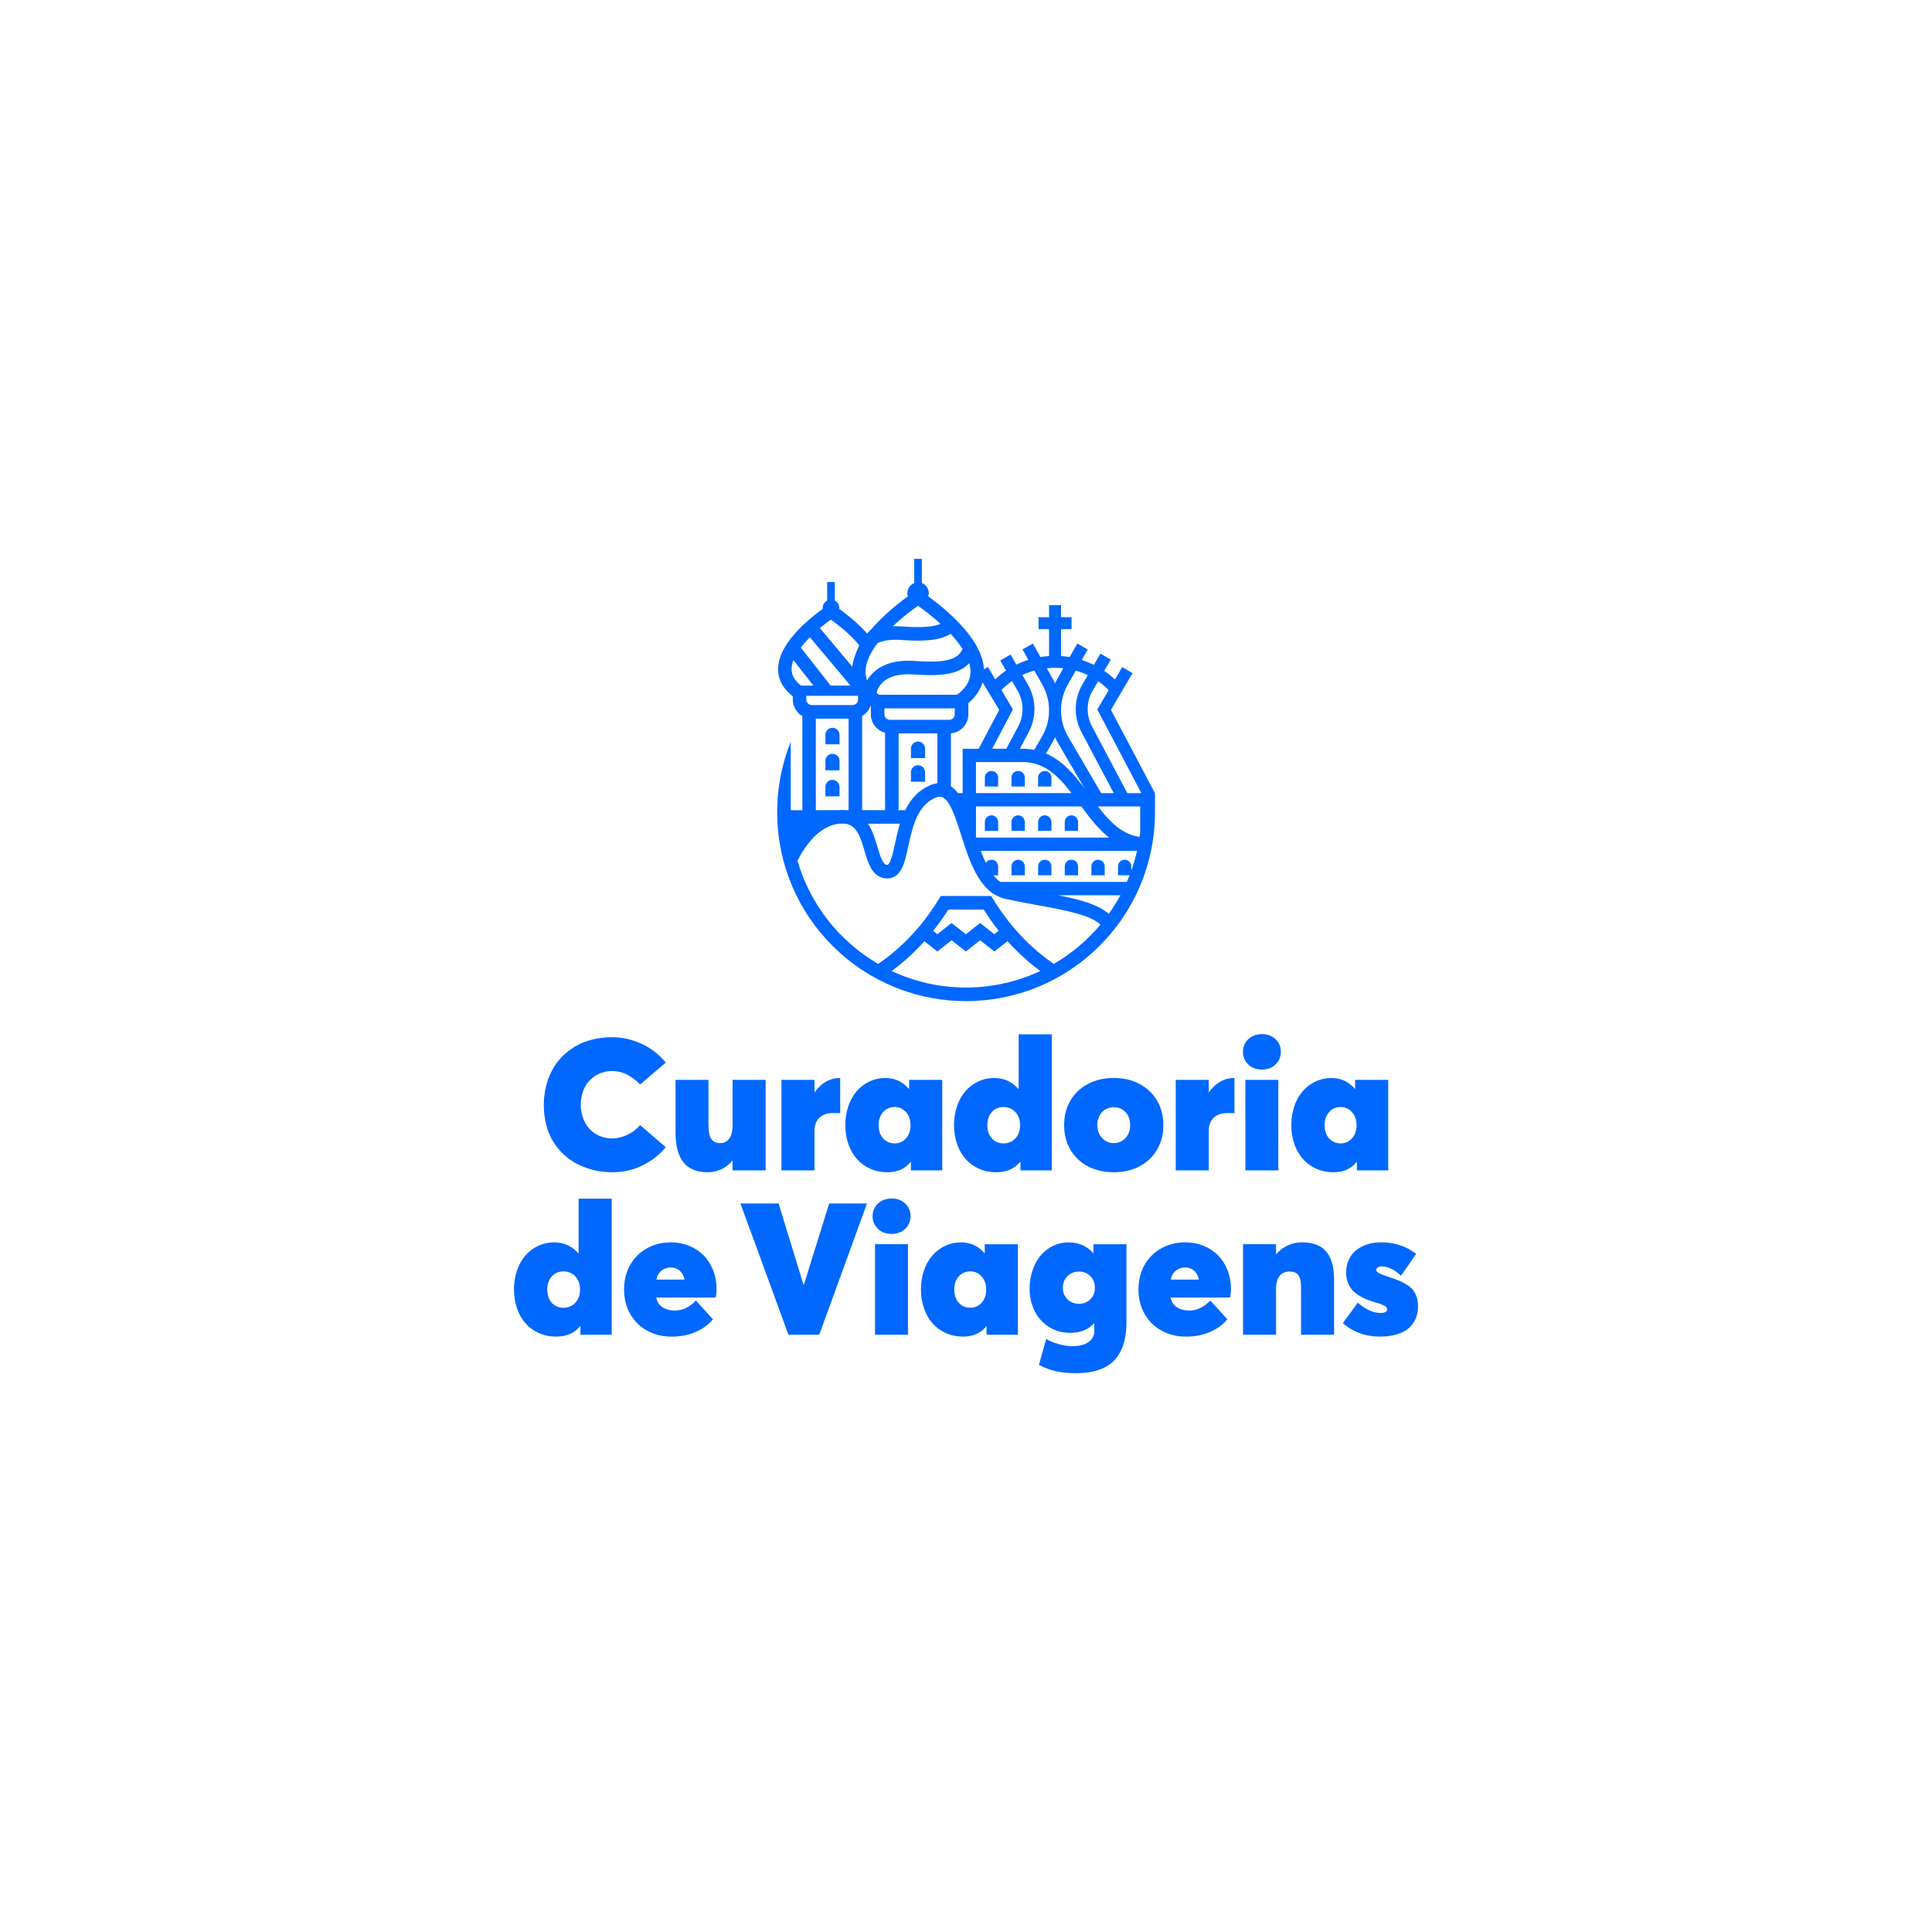 <?xml version="1.0" encoding="utf-8"?>
<!-- Generator: Adobe Illustrator 24.3.0, SVG Export Plug-In . SVG Version: 6.00 Build 0)  -->
<svg version="1.1" id="Camada_1" xmlns="http://www.w3.org/2000/svg" xmlns:xlink="http://www.w3.org/1999/xlink" x="0px" y="0px"
	 viewBox="0 0 1080 1080" style="enable-background:new 0 0 1080 1080;" xml:space="preserve">
<style type="text/css">
	.st0{fill:#1E1E1E;}
	.st1{fill:#FFFFFF;}
	.st2{fill:#0068FF;}
</style>
<g>
	<g>
		<g>
			<g>
				<g>
					<path class="st2" d="M332.33,654.19c-3.19-0.74-6.21-1.81-9.05-3.2c-2.84-1.4-5.45-3.17-7.82-5.32
						c-2.37-2.15-4.4-4.59-6.1-7.31c-1.7-2.72-3.02-5.84-3.96-9.36c-0.94-3.51-1.41-7.27-1.41-11.27c0-3.5,0.39-6.86,1.16-10.09
						c0.77-3.23,1.88-6.25,3.33-9.05c1.45-2.81,3.28-5.36,5.5-7.67c2.22-2.3,4.72-4.28,7.49-5.93c2.77-1.65,5.93-2.93,9.48-3.83
						c3.55-0.91,7.32-1.36,11.32-1.36c5.35,0,10.68,1.18,16.01,3.53c5.33,2.35,9.96,5.9,13.9,10.64l-14.37,12.31
						c-0.84-0.94-1.77-1.82-2.8-2.65c-1.03-0.82-2.19-1.62-3.51-2.4c-1.31-0.77-2.77-1.39-4.36-1.84c-1.6-0.45-3.22-0.68-4.87-0.68
						c-1.82,0-3.58,0.25-5.3,0.76c-1.71,0.5-3.32,1.29-4.82,2.35c-1.5,1.06-2.8,2.34-3.91,3.83c-1.11,1.5-1.98,3.28-2.62,5.35
						c-0.64,2.07-0.96,4.31-0.96,6.73c0,2.49,0.4,4.86,1.21,7.11c0.81,2.25,1.95,4.24,3.43,5.95c1.48,1.71,3.34,3.08,5.57,4.09
						c2.24,1.01,4.7,1.51,7.39,1.51c2.86,0,5.71-0.69,8.55-2.07c2.84-1.38,5.17-3.18,6.99-5.4l14.37,12.36
						c-3.4,4.17-7.68,7.55-12.86,10.14c-5.18,2.59-10.86,3.88-17.05,3.88C338.83,655.3,335.52,654.93,332.33,654.19z"/>
					<path class="st2" d="M428.01,603.65v50.59H409.5v-5.4h-0.2c-1.71,2.12-3.76,3.72-6.13,4.82c-2.37,1.09-4.92,1.64-7.64,1.64
						c-11.94,0-17.9-7.35-17.9-22.04v-29.61h18.41v25.17c0,3.6,0.51,6.2,1.54,7.79s2.72,2.4,5.07,2.4c2.05,0,3.71-0.83,4.97-2.5
						c1.26-1.66,1.89-4.14,1.89-7.44v-25.42H428.01z"/>
					<path class="st2" d="M469.67,602.59v19.72c-1.01-0.07-2.3-0.1-3.88-0.1c-3.43,0-6.04,0.9-7.82,2.7
						c-1.78,1.8-2.67,4.21-2.67,7.24v22.09h-18.46v-50.59h18.46v6.91h0.15c1.78-2.59,3.89-4.56,6.33-5.93
						c2.44-1.36,5.04-2.04,7.79-2.04H469.67z"/>
					<path class="st2" d="M526.71,603.65v50.59h-17.5v-4.74h-0.15c-3.03,3.87-7.36,5.8-13.01,5.8c-3.43,0-6.6-0.65-9.51-1.94
						c-2.91-1.29-5.39-3.09-7.44-5.37c-2.05-2.29-3.66-5.07-4.82-8.35c-1.16-3.28-1.74-6.85-1.74-10.72c0-3.8,0.57-7.35,1.71-10.64
						c1.14-3.3,2.72-6.09,4.72-8.37c2-2.29,4.38-4.08,7.14-5.37c2.76-1.29,5.7-1.94,8.83-1.94c5.25,0,9.62,2.02,13.11,6.05h0.15
						v-4.99H526.71z M506.46,636.34c1.7-1.88,2.55-4.34,2.55-7.36c0-2.96-0.85-5.39-2.55-7.29c-1.7-1.9-3.81-2.85-6.33-2.85
						c-2.62,0-4.77,0.94-6.46,2.82c-1.68,1.88-2.52,4.32-2.52,7.31c0,3.06,0.84,5.52,2.52,7.39c1.68,1.87,3.83,2.8,6.46,2.8
						C502.65,639.16,504.76,638.22,506.46,636.34z"/>
					<path class="st2" d="M587.94,578.18v76.06h-17.5v-4.74h-0.2c-3.13,3.87-7.6,5.8-13.42,5.8c-3.43,0-6.6-0.65-9.51-1.94
						c-2.91-1.29-5.39-3.09-7.44-5.37c-2.05-2.29-3.66-5.07-4.82-8.35c-1.16-3.28-1.74-6.85-1.74-10.72c0-3.8,0.57-7.35,1.71-10.64
						c1.14-3.3,2.72-6.09,4.72-8.37c2-2.29,4.38-4.08,7.14-5.37s5.7-1.94,8.83-1.94c5.45,0,9.97,2.03,13.57,6.1h0.15v-30.51H587.94z
						 M567.61,636.36c1.75-1.87,2.62-4.33,2.62-7.39c0-2.99-0.87-5.43-2.62-7.31c-1.75-1.88-3.98-2.82-6.71-2.82
						c-2.62,0-4.77,0.94-6.46,2.82c-1.68,1.88-2.52,4.32-2.52,7.31c0,3.06,0.84,5.52,2.52,7.39c1.68,1.87,3.83,2.8,6.46,2.8
						C563.63,639.16,565.87,638.23,567.61,636.36z"/>
					<path class="st2" d="M608.19,652c-4.22-2.2-7.5-5.3-9.83-9.31c-2.34-4-3.51-8.57-3.51-13.72c0-5.14,1.17-9.72,3.51-13.72
						c2.34-4,5.62-7.11,9.83-9.33c4.22-2.22,9.02-3.33,14.4-3.33c5.38,0,10.17,1.11,14.37,3.33c4.2,2.22,7.48,5.33,9.84,9.33
						c2.35,4,3.53,8.57,3.53,13.72c0,5.14-1.18,9.72-3.53,13.72c-2.35,4-5.63,7.1-9.84,9.31c-4.2,2.2-8.99,3.3-14.37,3.3
						C617.21,655.3,612.41,654.2,608.19,652z M629.15,636.16c1.75-1.9,2.62-4.3,2.62-7.19c0-2.96-0.86-5.37-2.57-7.24
						c-1.71-1.87-3.92-2.8-6.61-2.8c-1.31,0-2.54,0.25-3.68,0.76c-1.14,0.5-2.12,1.19-2.93,2.07c-0.81,0.87-1.44,1.93-1.89,3.18
						c-0.45,1.24-0.68,2.59-0.68,4.03c0,1.14,0.15,2.24,0.45,3.28c0.3,1.04,0.73,1.97,1.29,2.77c0.55,0.81,1.21,1.51,1.97,2.12
						s1.6,1.07,2.52,1.39c0.92,0.32,1.91,0.48,2.95,0.48C625.21,639.01,627.4,638.06,629.15,636.16z"/>
					<path class="st2" d="M690.07,602.59v19.72c-1.01-0.07-2.3-0.1-3.88-0.1c-3.43,0-6.04,0.9-7.82,2.7
						c-1.78,1.8-2.67,4.21-2.67,7.24v22.09h-18.46v-50.59h18.46v6.91h0.15c1.78-2.59,3.89-4.56,6.33-5.93
						c2.44-1.36,5.04-2.04,7.79-2.04H690.07z"/>
					<path class="st2" d="M697.79,595.05c-1.98-1.9-2.98-4.28-2.98-7.14c0-1.82,0.45-3.47,1.34-4.97c0.89-1.5,2.15-2.68,3.78-3.56
						c1.63-0.87,3.45-1.31,5.47-1.31c3.09,0,5.63,0.93,7.62,2.8c1.98,1.87,2.98,4.21,2.98,7.04c0,2.89-0.99,5.28-2.98,7.16
						c-1.98,1.88-4.52,2.82-7.62,2.82S699.77,596.95,697.79,595.05z M696.18,603.65h18.41v50.59h-18.41V603.65z"/>
					<path class="st2" d="M776.02,603.65v50.59h-17.5v-4.74h-0.15c-3.03,3.87-7.36,5.8-13.01,5.8c-3.43,0-6.6-0.65-9.51-1.94
						c-2.91-1.29-5.39-3.09-7.44-5.37c-2.05-2.29-3.66-5.07-4.82-8.35c-1.16-3.28-1.74-6.85-1.74-10.72c0-3.8,0.57-7.35,1.71-10.64
						c1.14-3.3,2.72-6.09,4.72-8.37c2-2.29,4.38-4.08,7.14-5.37c2.76-1.29,5.7-1.94,8.83-1.94c5.25,0,9.62,2.02,13.11,6.05h0.15
						v-4.99H776.02z M755.77,636.34c1.7-1.88,2.55-4.34,2.55-7.36c0-2.96-0.85-5.39-2.55-7.29c-1.7-1.9-3.81-2.85-6.33-2.85
						c-2.62,0-4.77,0.94-6.46,2.82c-1.68,1.88-2.52,4.32-2.52,7.31c0,3.06,0.84,5.52,2.52,7.39c1.68,1.87,3.83,2.8,6.46,2.8
						C751.96,639.16,754.07,638.22,755.77,636.34z"/>
				</g>
			</g>
		</g>
		<g>
			<path class="st2" d="M341.95,670.06v76.06h-17.5v-4.74h-0.2c-3.13,3.87-7.6,5.8-13.42,5.8c-3.43,0-6.6-0.65-9.51-1.94
				c-2.91-1.29-5.39-3.09-7.44-5.37c-2.05-2.29-3.66-5.07-4.82-8.35c-1.16-3.28-1.74-6.85-1.74-10.72c0-3.8,0.57-7.35,1.71-10.64
				c1.14-3.3,2.72-6.09,4.72-8.37c2-2.29,4.38-4.08,7.14-5.37s5.7-1.94,8.83-1.94c5.45,0,9.97,2.03,13.57,6.1h0.15v-30.51H341.95z
				 M321.62,728.24c1.75-1.87,2.62-4.33,2.62-7.39c0-2.99-0.87-5.43-2.62-7.31c-1.75-1.88-3.98-2.82-6.71-2.82
				c-2.62,0-4.77,0.94-6.46,2.82c-1.68,1.88-2.52,4.32-2.52,7.31c0,3.06,0.84,5.52,2.52,7.39c1.68,1.87,3.83,2.8,6.46,2.8
				C317.64,731.03,319.88,730.1,321.62,728.24z"/>
			<path class="st2" d="M400.05,725.34h-33.19c0.4,2.35,1.55,4.15,3.45,5.4c1.9,1.24,4.25,1.87,7.04,1.87c4.2,0,8.09-1.87,11.65-5.6
				l9.53,10.49c-2.29,2.86-5.44,5.19-9.46,6.99c-4.02,1.8-8.58,2.7-13.69,2.7c-5.01,0-9.53-1.1-13.57-3.3
				c-4.03-2.2-7.2-5.32-9.51-9.36c-2.3-4.03-3.45-8.61-3.45-13.72c0-5.04,1.12-9.57,3.35-13.57c2.24-4,5.35-7.13,9.36-9.38
				c4-2.25,8.51-3.38,13.52-3.38c3.6,0,6.98,0.65,10.14,1.94c3.16,1.29,5.86,3.07,8.09,5.32c2.24,2.25,4,5,5.3,8.25
				c1.29,3.24,1.94,6.73,1.94,10.47C400.56,722.36,400.39,723.99,400.05,725.34z M369.72,710.33c-1.46,1.19-2.4,2.85-2.8,4.97h15.74
				c-0.24-1.04-0.58-1.98-1.03-2.82c-0.45-0.84-1-1.56-1.64-2.14c-0.64-0.59-1.39-1.03-2.24-1.34c-0.86-0.3-1.77-0.45-2.75-0.45
				C372.94,708.54,371.18,709.14,369.72,710.33z"/>
			<g>
				<path class="st2" d="M484.66,672.73l-26.68,73.38h-17.25l-26.83-73.38h21.33l13.92,45.39h0.25l14.12-45.39H484.66z"/>
				<path class="st2" d="M490.76,686.93c-1.98-1.9-2.98-4.28-2.98-7.14c0-1.82,0.45-3.47,1.34-4.97c0.89-1.5,2.15-2.68,3.78-3.56
					c1.63-0.87,3.45-1.31,5.47-1.31c3.09,0,5.63,0.93,7.62,2.8c1.98,1.87,2.98,4.21,2.98,7.04c0,2.89-0.99,5.28-2.98,7.16
					c-1.98,1.88-4.52,2.82-7.62,2.82S492.74,688.83,490.76,686.93z M489.15,695.53h18.41v50.59h-18.41V695.53z"/>
				<path class="st2" d="M568.99,695.53v50.59h-17.5v-4.74h-0.15c-3.03,3.87-7.36,5.8-13.01,5.8c-3.43,0-6.6-0.65-9.51-1.94
					c-2.91-1.29-5.39-3.09-7.44-5.37c-2.05-2.29-3.66-5.07-4.82-8.35c-1.16-3.28-1.74-6.85-1.74-10.72c0-3.8,0.57-7.35,1.71-10.64
					c1.14-3.3,2.72-6.09,4.72-8.37c2-2.29,4.38-4.08,7.14-5.37c2.76-1.29,5.7-1.94,8.83-1.94c5.25,0,9.62,2.02,13.11,6.05h0.15
					v-4.99H568.99z M548.74,728.21c1.7-1.88,2.55-4.34,2.55-7.36c0-2.96-0.85-5.39-2.55-7.29s-3.81-2.85-6.33-2.85
					c-2.62,0-4.77,0.94-6.46,2.82c-1.68,1.88-2.52,4.32-2.52,7.31c0,3.06,0.84,5.52,2.52,7.39c1.68,1.87,3.83,2.8,6.46,2.8
					C544.93,731.03,547.04,730.09,548.74,728.21z"/>
				<path class="st2" d="M629.71,695.53v43.22c0,3.53-0.29,6.72-0.86,9.56c-0.57,2.84-1.53,5.48-2.87,7.92
					c-1.35,2.44-3.08,4.48-5.19,6.13c-2.12,1.65-4.78,2.93-7.99,3.86c-3.21,0.92-6.9,1.39-11.07,1.39c-4.34,0-8.12-0.35-11.35-1.06
					s-6.44-1.9-9.63-3.58l4.09-14.53c1.82,1.14,4.11,2.11,6.88,2.9c2.77,0.79,5.34,1.19,7.69,1.19c3.9,0,6.93-0.77,9.08-2.32
					c2.15-1.55,3.23-3.5,3.23-5.85v-4.59h-0.15c-3.23,3.53-7.68,5.3-13.37,5.3c-4.37,0-8.29-1.08-11.75-3.25
					c-3.46-2.17-6.14-5.13-8.04-8.88c-1.9-3.75-2.85-7.94-2.85-12.58c0-3.7,0.56-7.16,1.69-10.39s2.65-5.97,4.56-8.22
					c1.92-2.25,4.21-4.03,6.88-5.32c2.67-1.29,5.52-1.94,8.55-1.94c5.68,0,10.31,2,13.87,6h0.15v-4.94H629.71z M609.51,726.32
					c1.7-1.66,2.55-3.82,2.55-6.48c0-2.62-0.86-4.78-2.57-6.48c-1.71-1.7-3.83-2.55-6.35-2.55s-4.65,0.85-6.38,2.55
					c-1.73,1.7-2.6,3.86-2.6,6.48c0,2.66,0.86,4.82,2.57,6.48c1.71,1.66,3.85,2.5,6.41,2.5S607.81,727.98,609.51,726.32z"/>
				<path class="st2" d="M687.61,725.33h-33.19c0.4,2.35,1.55,4.15,3.45,5.4c1.9,1.24,4.25,1.87,7.04,1.87
					c4.2,0,8.09-1.87,11.65-5.6l9.53,10.49c-2.29,2.86-5.44,5.19-9.46,6.99c-4.02,1.8-8.58,2.7-13.69,2.7
					c-5.01,0-9.53-1.1-13.57-3.3c-4.03-2.2-7.2-5.32-9.51-9.36c-2.3-4.03-3.45-8.61-3.45-13.72c0-5.04,1.12-9.57,3.35-13.57
					c2.24-4,5.35-7.13,9.36-9.38c4-2.25,8.51-3.38,13.52-3.38c3.6,0,6.98,0.65,10.14,1.94c3.16,1.29,5.86,3.07,8.09,5.32
					c2.24,2.25,4,5,5.3,8.25c1.29,3.24,1.94,6.73,1.94,10.47C688.12,722.36,687.95,723.99,687.61,725.33z M657.28,710.33
					c-1.46,1.19-2.4,2.85-2.8,4.97h15.74c-0.24-1.04-0.58-1.98-1.03-2.82c-0.45-0.84-1-1.56-1.64-2.14
					c-0.64-0.59-1.39-1.03-2.24-1.34c-0.86-0.3-1.77-0.45-2.75-0.45C660.49,708.54,658.74,709.13,657.28,710.33z"/>
				<path class="st2" d="M732.73,694.9c1.5,0.29,2.93,0.75,4.31,1.39c1.38,0.64,2.59,1.5,3.63,2.57c1.04,1.08,1.95,2.38,2.72,3.91
					c0.77,1.53,1.36,3.36,1.77,5.5c0.4,2.14,0.6,4.55,0.6,7.24v30.61h-18.46v-26.18c0-2.35-0.24-4.2-0.73-5.55
					c-0.49-1.34-1.19-2.28-2.12-2.8c-0.92-0.52-2.18-0.78-3.76-0.78c-2.29,0-4.09,0.82-5.4,2.45c-1.31,1.63-1.97,4.11-1.97,7.44
					v25.42h-18.46v-50.59h18.46v5.55h0.1c1.85-2.15,4.02-3.79,6.51-4.92c2.49-1.13,5.11-1.69,7.87-1.69
					C729.59,694.47,731.23,694.61,732.73,694.9z"/>
				<path class="st2" d="M750.66,739.61l8.37-11.4c4.4,3.83,8.62,5.75,12.66,5.75c2.49,0,3.73-0.69,3.73-2.07
					c0-0.47-0.13-0.87-0.4-1.18c-0.27-0.32-0.92-0.71-1.94-1.19c-1.03-0.47-2.55-0.99-4.56-1.56c-1.82-0.54-3.47-1.12-4.97-1.74
					c-1.5-0.62-2.95-1.4-4.36-2.35c-1.41-0.94-2.6-1.98-3.56-3.13c-0.96-1.14-1.72-2.5-2.29-4.09c-0.57-1.58-0.86-3.31-0.86-5.19
					c0-2.69,0.51-5.13,1.54-7.31c1.03-2.19,2.43-3.98,4.21-5.37c1.78-1.4,3.84-2.46,6.18-3.2c2.34-0.74,4.83-1.11,7.49-1.11
					c2.69,0,5.19,0.25,7.49,0.76s4.4,1.2,6.3,2.09c1.9,0.89,3.89,2.08,5.98,3.56l-8.52,12.26c-1.61-1.61-3.38-2.88-5.3-3.81
					c-1.92-0.92-3.7-1.39-5.35-1.39c-0.87,0-1.62,0.18-2.24,0.53c-0.62,0.35-0.93,0.87-0.93,1.54c0,0.54,0.44,1.07,1.31,1.59
					c0.87,0.52,2.52,1.17,4.94,1.94c2.49,0.81,4.56,1.56,6.23,2.24c1.66,0.69,3.24,1.5,4.72,2.45c1.48,0.94,2.64,1.97,3.48,3.08
					c0.84,1.11,1.5,2.42,1.97,3.93c0.47,1.51,0.71,3.24,0.71,5.19c0,2.49-0.45,4.75-1.34,6.78c-0.89,2.03-2.2,3.8-3.93,5.3
					c-1.73,1.5-3.97,2.65-6.71,3.45c-2.74,0.81-5.86,1.21-9.36,1.21C763.23,747.17,756.34,744.65,750.66,739.61z"/>
			</g>
		</g>
	</g>
	<g>
		<g>
			<g>
				<path class="st2" d="M554.25,455.78c-2.06,0-3.72,1.67-3.72,3.72v0.95v4.02h7.44v-4.02v-0.95
					C557.97,457.45,556.31,455.78,554.25,455.78z"/>
			</g>
			<g>
				<path class="st2" d="M569.14,455.78c-2.06,0-3.72,1.67-3.72,3.72v0.95v4.02h7.44v-4.02v-0.95
					C572.86,457.45,571.2,455.78,569.14,455.78z"/>
			</g>
			<g>
				<path class="st2" d="M584.03,455.78c-2.06,0-3.72,1.67-3.72,3.72v0.95v4.02h7.44v-4.02v-0.95
					C587.75,457.45,586.08,455.78,584.03,455.78z"/>
			</g>
			<g>
				<path class="st2" d="M598.92,455.78c-2.06,0-3.72,1.67-3.72,3.72v0.95v4.02h7.44v-4.02v-0.95
					C602.64,457.45,600.97,455.78,598.92,455.78z"/>
			</g>
			<g>
				<path class="st2" d="M572.86,484.31c0-2.06-1.67-3.72-3.72-3.72c-2.06,0-3.72,1.67-3.72,3.72v4.96h7.44V484.31z"/>
			</g>
			<g>
				<path class="st2" d="M587.75,484.31c0-2.06-1.67-3.72-3.72-3.72c-2.06,0-3.72,1.67-3.72,3.72v4.96h7.44V484.31z"/>
			</g>
			<g>
				<path class="st2" d="M602.64,484.31c0-2.06-1.67-3.72-3.72-3.72c-2.06,0-3.72,1.67-3.72,3.72v4.96h7.44V484.31z"/>
			</g>
			<g>
				<path class="st2" d="M617.53,484.31c0-2.06-1.67-3.72-3.72-3.72c-2.06,0-3.72,1.67-3.72,3.72v4.96h7.44V484.31z"/>
			</g>
			<g>
				<path class="st2" d="M469.29,413.88v-3.09c0-2.18-1.77-3.95-3.95-3.95c-2.18,0-3.95,1.77-3.95,3.95v3.09v2.19h7.91V413.88z"/>
			</g>
			<g>
				<path class="st2" d="M469.29,425.34c0-2.18-1.77-3.95-3.95-3.95c-2.18,0-3.95,1.77-3.95,3.95v5.27h7.91V425.34z"/>
			</g>
			<g>
				<path class="st2" d="M513.17,414.55c-2.18,0-3.95,1.77-3.95,3.95v5.27h7.91v-5.27C517.12,416.32,515.35,414.55,513.17,414.55z"
					/>
			</g>
			<g>
				<path class="st2" d="M513.17,427.76c-2.18,0-3.95,1.77-3.95,3.95v5.27h7.91v-5.27C517.12,429.53,515.35,427.76,513.17,427.76z"
					/>
			</g>
			<g>
				<path class="st2" d="M469.29,439.9c0-2.18-1.77-3.95-3.95-3.95c-2.18,0-3.95,1.77-3.95,3.95v5.27h7.91V439.9z"/>
			</g>
			<g>
				<path class="st2" d="M621.02,396.82l12.09-20.54l-5.76-3.39l-4.09,6.95c-1.87-1.77-3.87-3.39-5.99-4.83l3.67-6.27l-5.77-3.38
					l-3.68,6.28c-0.38-0.19-4.86-2.11-6.77-2.72l3.33-5.87l-5.82-3.3l-4.28,7.55c-1.59-0.26-3.2-0.44-4.83-0.55v-15.04h5.89v-6.69
					h-5.89v-6.74h-6.69v6.74h-5.89v6.69h5.89v15.04c-1.62,0.1-3.22,0.28-4.79,0.53l-4.25-7.53l-5.82,3.29l3.29,5.83
					c-2.31,0.72-4.54,1.6-6.69,2.65l-3.25-5.63l-5.79,3.34l3.26,5.65c-2.13,1.45-4.16,3.08-6.05,4.89l-2.07-3.51l-0.49-0.84l0,0l0,0
					l0,0l-1.53-2.6l-2.19,1.29c-0.08-1.22-0.25-2.46-0.52-3.72c-0.96-4.44-3.16-9.09-6.56-13.9c-1.81-2.56-3.97-5.18-6.47-7.84
					c-1.33-1.42-2.76-2.85-4.29-4.3c-5.07-4.79-10.07-8.63-13.32-10.98c0.18-0.57,0.28-1.18,0.28-1.82c0-2.56-1.61-4.74-3.86-5.6
					V312.4h-4.25v13.55c-2.26,0.86-3.86,3.04-3.86,5.6c0,0.63,0.1,1.24,0.28,1.82c-3.25,2.35-8.25,6.19-13.32,10.98
					c-2.65,2.5-5,4.97-7.06,7.39c0,0-0.01,0.01-0.01,0.01c-0.86,0.75-1.66,1.56-2.39,2.41c-0.46-0.52-0.93-1.05-1.42-1.57l0,0
					c-5.15-5.49-10.9-9.91-14.14-12.22c0.02-0.17,0.03-0.34,0.03-0.51c0-1.72-0.93-3.21-2.31-4.02c-0.07-0.04-0.15-0.08-0.22-0.12
					v-10.37h-4.25v10.37c-0.08,0.04-0.15,0.08-0.22,0.12c-1.38,0.81-2.31,2.3-2.31,4.02c0,0.17,0.01,0.35,0.03,0.52
					c-2.54,1.82-6.62,4.93-10.75,8.83c-2.78,2.63-5.15,5.21-7.12,7.74c-4.59,5.91-6.96,11.53-7.06,16.78
					c-0.1,5.57,2.27,10.46,7.06,14.57c0.37,0.32,0.76,0.64,1.16,0.95v1.81c0,3.94,2.14,7.38,5.32,9.23v1.04v17.63v33.93h-6.48h-0.01
					v-38.21c-5.03,12.51-7.58,25.74-7.58,39.35c0,2.15,0.06,4.3,0.19,6.43c0.4,6.76,1.44,13.4,3.11,19.9
					c0.84,3.29,1.85,6.53,3.01,9.73c0.62,1.69,1.28,3.37,1.98,5.04c5.32,12.57,12.93,23.87,22.63,33.56
					c5.6,5.6,11.74,10.51,18.35,14.68c2.45,1.55,4.96,2.99,7.54,4.33c2.5,1.3,5.06,2.51,7.68,3.62c1.5,0.63,3,1.23,4.52,1.79
					c11.68,4.32,23.97,6.51,36.58,6.51s24.9-2.19,36.58-6.51c1.52-0.56,3.02-1.16,4.52-1.79c2.62-1.11,5.18-2.32,7.68-3.62
					c2.57-1.34,5.09-2.79,7.54-4.33c6.61-4.17,12.74-9.08,18.35-14.68c8.31-8.31,15.08-17.79,20.2-28.24
					c0.86-1.75,1.67-3.52,2.43-5.32c3.83-9.06,6.35-18.52,7.53-28.23c0.26-2.13,0.45-4.28,0.58-6.44c0.13-2.13,0.19-4.28,0.19-6.43
					v-3.2v-7.44v-0.01L621.02,396.82z M612,460.45c2.04,2.35,4.19,4.57,6.51,6.54c0.49,0.42,0.98,0.81,1.48,1.2h-74.29
					c-0.04-0.13-0.08-0.25-0.12-0.38v-7.36v-7.58v-2.05h58.91c0.5,0.68,1.01,1.37,1.52,2.05C607.91,455.46,609.9,458.02,612,460.45z
					 M632.41,486.69v-2.38c0-2.06-1.67-3.72-3.72-3.72c-2.06,0-3.72,1.67-3.72,3.72v4.96h6.48c-0.48,1.25-0.99,2.49-1.53,3.72
					h-70.77c-1.39-0.98-2.67-2.25-3.84-3.72h2.66v-4.96c0-2.06-1.67-3.72-3.72-3.72c-1.33,0-2.49,0.7-3.15,1.75
					c-1.02-2.11-1.96-4.37-2.84-6.71h87.35C634.76,479.4,633.69,483.1,632.41,486.69z M453.81,394.13c-0.26,0-0.51-0.04-0.74-0.09
					c-1.34-0.33-2.34-1.55-2.34-2.99v-0.24v-1.85h6.09h9.94h12.91v1.85v0.24c0,1.7-1.38,3.09-3.09,3.09h-14.12H453.81z
					 M448.3,361.17c1.05-1.32,2.2-2.61,3.39-3.86c0.34-0.36,0.69-0.72,1.05-1.07l22.67,26.99h-3.13h-5.15h-2.81l-16.66-21.23
					C447.87,361.72,448.08,361.44,448.3,361.17z M531.41,354.32c0.6,0.65,1.18,1.3,1.73,1.94c1.95,2.26,3.6,4.47,4.96,6.6
					c-2.61,5.18-7.5,8.01-26.83,6.61c-13.39-0.97-20.5,3.56-24.11,7.53c-1.01,1.11-1.81,2.25-2.44,3.32
					c-0.62-1.62-0.92-3.31-0.89-5.08c0-0.08,0.01-0.16,0.01-0.24c0.05-1.38,0.29-2.82,0.72-4.31c0.37-1.29,0.88-2.61,1.53-3.97
					c1.11-2.33,2.62-4.76,4.52-7.27c3.45-1.51,7.87-2.09,13.16-1.7C517.53,358.75,525.91,357.81,531.41,354.32z M549.25,381.45
					l9.33,15.37l0,0.01l-11.5,21.74h-2.95h-2.28h-3.73v24.81h-2.31h-0.27c-1.18-1.54-2.48-2.81-3.97-3.76v-9.41v-3.98v-7.44v-8.85
					c5.45-0.47,9.75-5.05,9.75-10.62v-6.28c3.68-3.15,6.21-6.66,7.57-10.5C549.03,382.17,549.14,381.81,549.25,381.45z
					 M497.49,402.4c-1.7,0-3.09-1.38-3.09-3.09v-3.35h39.34v3.35c0,1.7-1.38,3.09-3.09,3.09H497.49z M541.78,370.73
					c0.45,1.57,0.7,3.08,0.72,4.52c0.07,3.97-1.48,7.52-4.73,10.75c-0.81,0.81-1.73,1.61-2.76,2.38h-38.23h-5.47
					c-0.04-0.03-0.07-0.05-0.1-0.08c-0.43-0.33-0.83-0.66-1.22-0.99c0.18-0.81,0.88-3.24,3.04-5.49c3.58-3.71,9.69-5.37,17.69-4.79
					c11.98,0.87,19.7,0.23,25.02-2.07C538.3,373.86,540.25,372.39,541.78,370.73z M560.82,426h5.34l0,0h2.37l3.1,0
					c1.55,0,3.02,0.13,4.43,0.36c7.69,1.3,13.51,5.94,18.76,11.92c1.41,1.61,2.78,3.32,4.14,5.08h-53.39v-5.08V426h5.12v0h2.66
					l5.24,0l0,0H560.82z M604.43,438.29c-3.12-4.03-6.45-7.89-10.22-11.09c-0.68-0.57-1.36-1.12-2.05-1.64
					c-2.41-1.81-4.89-3.26-7.46-4.37l3.53-6.05c0.56-0.96,1.08-1.95,1.54-2.96c0.47,1.01,0.99,2.01,1.56,2.98l14.93,25.54
					C605.66,439.9,605.05,439.09,604.43,438.29z M481.93,400.27c2.23-1.3,3.94-3.39,4.77-5.88c0.04,0.03,0.08,0.06,0.12,0.09v4.83
					c0,4.93,3.37,9.1,7.93,10.31v43.25h-12.82V400.27z M503.09,460.45c-1.18,3.8-2.01,7.6-2.76,11.01
					c-0.87,4.01-1.7,7.79-2.79,10.15c-0.9,1.96-1.43,1.9-1.72,1.88c-2.25-0.23-3.57-4.13-5.32-10.07
					c-1.26-4.27-2.68-9.08-5.28-12.97H503.09z M506.57,451.85c-0.18,0.34-0.35,0.68-0.52,1.02h-4.12c0.13-0.27,0.27-0.53,0.4-0.8
					v-42.1H524v27.89c-1.37,0.16-2.78,0.55-4.23,1.18C513.49,441.76,509.4,446.46,506.57,451.85z M613.88,380.79
					c2.09,1.46,4.05,3.13,5.88,4.99l0,0l-6.36,10.81l24.64,46.79h-0.03h-0.58h-7.24l-19.77-37.34c-1.57-2.96-2.4-6.3-2.4-9.65
					c0-3.61,0.95-7.17,2.74-10.27L613.88,380.79z M601.34,374.89c2.34,0.65,4.6,1.49,6.76,2.53l-3.12,5.33
					c-2.39,4.14-3.65,8.86-3.65,13.64c0,4.44,1.1,8.86,3.18,12.79l18.11,34.2h-7.05l-18.47-31.59c-2.61-4.46-3.99-9.55-3.99-14.72
					c0-5.03,1.31-10,3.79-14.38L601.34,374.89z M589.77,373.33c1.56,0,3.1,0.08,4.62,0.24l-3.3,5.82c-0.47,0.84-0.91,1.69-1.31,2.56
					c-0.4-0.86-0.83-1.7-1.29-2.53l-3.31-5.86C586.69,373.41,588.22,373.33,589.77,373.33z M578.23,374.86l4.43,7.85
					c2.46,4.36,3.77,9.32,3.77,14.33v0.05c0,5.16-1.37,10.23-3.97,14.69l-4.32,7.4c-1.34-0.26-2.71-0.44-4.1-0.53
					c-0.39-0.03-0.79-0.05-1.18-0.06c-0.41-0.01-0.82-0.02-1.24-0.02h-1.51l4.99-9.39c2.08-3.92,3.18-8.35,3.18-12.79
					c0-4.78-1.26-9.49-3.65-13.64l-3.12-5.4C573.67,376.33,575.91,375.5,578.23,374.86z M565.73,380.7l3.11,5.39
					c1.8,3.13,2.76,6.69,2.76,10.29c0,3.35-0.83,6.69-2.4,9.65l-6.65,12.52h-3.01h-2.23h-2.69l11.59-21.97l-6.39-10.87
					C561.64,383.84,563.62,382.17,565.73,380.7z M499.26,349.94c5.48-5.19,11.01-9.29,13.91-11.32c2.65,1.86,7.5,5.45,12.51,10.02
					c0.03,0.03,0.06,0.06,0.09,0.08c-3.75,1.62-10.02,2.3-21.45,1.47c-1.8-0.13-3.54-0.16-5.2-0.1
					C499.16,350.03,499.21,349.99,499.26,349.94z M477.73,357.77c0.94,1.01,1.81,2,2.61,2.98c-0.91,1.81-1.62,3.59-2.18,5.2
					c-0.14,0.36-0.28,0.73-0.4,1.09c-0.64,1.86-1.08,3.68-1.32,5.47c-0.01,0.05-0.01,0.1-0.02,0.15l-18.1-21.54
					c0.55-0.47,1.1-0.92,1.64-1.35c1.63-1.31,3.17-2.46,4.5-3.4C467.39,348.44,472.92,352.64,477.73,357.77 M442.5,373.87
					c0.02-0.95,0.16-1.92,0.41-2.9c0.16-0.64,0.38-1.29,0.63-1.94l11.14,14.2h-6.91c-0.78-0.6-1.47-1.22-2.07-1.85
					C443.51,379.09,442.45,376.61,442.5,373.87z M456.05,403.47v-1.75h1.09h17.22v51.15h-1.67c-1.2-0.11-2.47-0.11-3.78,0h-12.85
					V403.47z M540,552.03c-14.84,0-28.92-3.32-41.54-9.25c3.33-2.45,6.56-5.09,9.65-7.9c3-2.73,5.88-5.64,8.63-8.7l7.25,5.69
					l7.97-6.25l7.97,6.25l7.97-6.25l7.97,6.25l7.34-5.76c2.77,3.09,5.68,6.02,8.7,8.78c3.09,2.82,6.32,5.46,9.65,7.9
					C568.92,548.71,554.84,552.03,540,552.03z M521.64,520.39c3.01-3.78,5.84-7.76,8.48-11.94h19.77c2.62,4.15,5.43,8.1,8.42,11.86
					l-2.45,1.92l-7.97-6.25l-7.97,6.25l-7.97-6.25l-7.97,6.25L521.64,520.39z M589.09,538.83c-10.66-7.3-23.23-18.72-33.86-36.14
					l-1.11-1.82h-28.24l-1.11,1.82c-10.63,17.43-23.2,28.84-33.86,36.14c-21.63-12.57-38.05-33.18-45.11-57.71
					c4.31-8.39,12.11-19.57,23.45-20.67h3.08c2.62,0.31,4.59,1.49,6.21,3.65c2.19,2.94,3.47,7.27,4.71,11.46
					c1.01,3.44,1.97,6.69,3.46,9.38c2.04,3.69,4.86,5.74,8.37,6.09c2.82,0.29,6.74-0.57,9.36-6.24c1.43-3.11,2.3-7.09,3.31-11.71
					c0.91-4.18,1.87-8.57,3.31-12.63c0.97-2.73,2.15-5.32,3.67-7.58c1.99-2.95,4.58-5.37,8.05-6.86c2.23-0.96,3.44-0.64,4.16-0.32
					c2,0.91,3.76,3.6,5.37,7.18c1.01,2.25,1.97,4.84,2.9,7.58c0.7,2.07,1.39,4.21,2.07,6.34c0.15,0.46,0.3,0.93,0.45,1.4
					c2.19,6.83,4.56,13.97,7.84,20c0.93,1.71,1.93,3.32,3.03,4.82c2.27,3.11,4.93,5.69,8.13,7.44c1.63,0.89,3.39,1.58,5.31,2.01
					c6.06,1.35,12.14,2.47,18.03,3.55c15.16,2.78,29.56,5.41,35.08,10.88C607.82,525.61,599,533.06,589.09,538.83z M619.8,510.87
					c-5.91-5.26-16.16-8.02-28.24-10.42h34.75C624.35,504.06,622.18,507.54,619.8,510.87z M637.04,467.88
					c-5.76-0.88-10.48-3.63-14.69-7.43c-2.46-2.22-4.75-4.8-6.98-7.58c-0.54-0.67-1.07-1.36-1.61-2.05h23.61v2.05v7.58v4.79
					C637.27,466.12,637.16,467,637.04,467.88z"/>
			</g>
			<g>
				<path class="st2" d="M554.25,430.97c-2.06,0-3.72,1.67-3.72,3.72v4.96h7.44v-1.36v-3.6c0-0.75-0.22-1.44-0.6-2.02
					C556.71,431.65,555.56,430.97,554.25,430.97z"/>
			</g>
			<g>
				<path class="st2" d="M572.86,438.29v-3.6c0-0.7-0.2-1.36-0.54-1.92c-0.65-1.08-1.83-1.8-3.18-1.8c-2.06,0-3.72,1.67-3.72,3.72
					v4.96h7.44V438.29z"/>
			</g>
			<g>
				<path class="st2" d="M587.75,438.29v-3.6c0-2.06-1.67-3.72-3.72-3.72c-2.06,0-3.72,1.67-3.72,3.72v3.6v1.36h7.44V438.29z"/>
			</g>
		</g>
	</g>
</g>
</svg>
